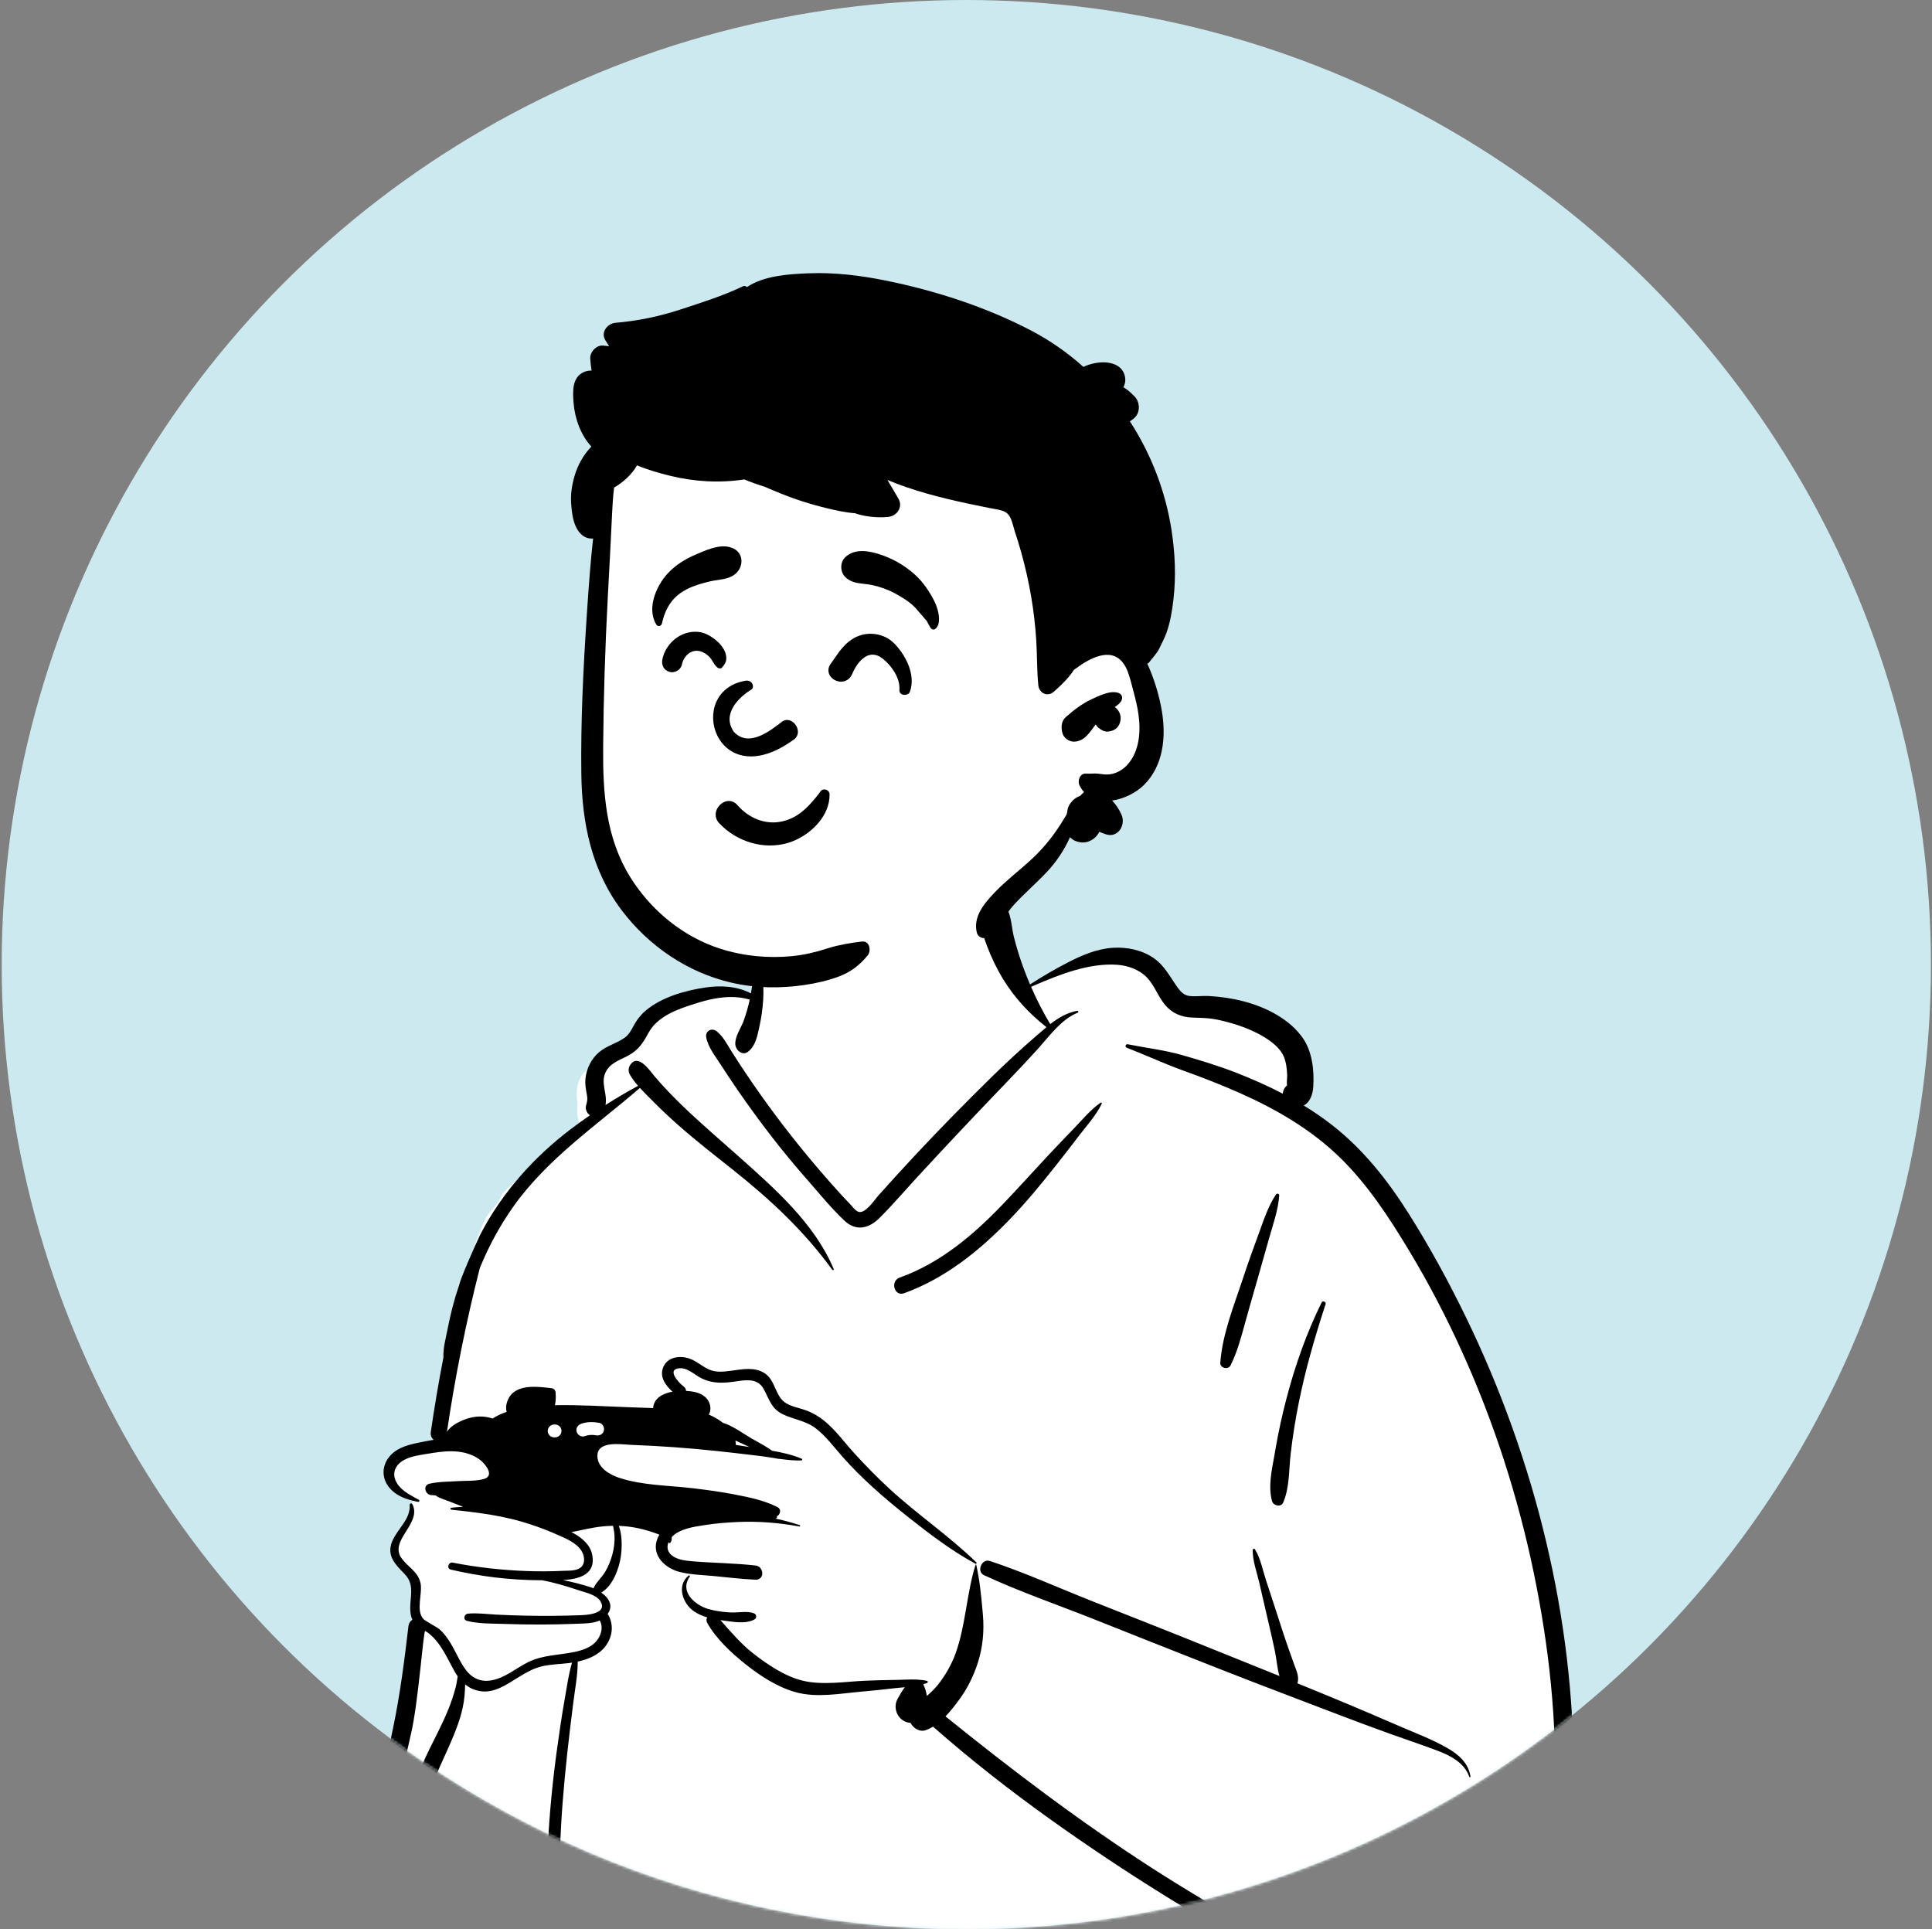 <?xml version="1.0" encoding="UTF-8"?>
<svg width="700px" height="699px" viewBox="0 0 700 699" version="1.1" xmlns="http://www.w3.org/2000/svg" xmlns:xlink="http://www.w3.org/1999/xlink">
    <rect x="0" y="0" width="700" height="699" fill="#808080" stroke="none"/>
    <title>lightmode/skills</title>
    <defs>
        <circle id="path-1" cx="349.5" cy="349.5" r="349.5"></circle>
    </defs>
    <g id="Design" stroke="none" stroke-width="1" fill="none" fill-rule="evenodd">
        <g id="1.1-Skills" transform="translate(-980, -192)">
            <g id="lightmode/skills" transform="translate(980.614, 192)">
                <mask id="mask-2" fill="white">
                    <use xlink:href="#path-1"></use>
                </mask>
                <use id="Mask" fill="#CBE9EE" xlink:href="#path-1"></use>
                <g id="Group" mask="url(#mask-2)">
                    <g transform="translate(111, 333)" id="body/Macbook">
                        <g transform="translate(238, 213.5) scale(-1, 1) translate(-238, -213.5) ">
                            <path d="M444.663,228.042 C444.663,223.328 438.145,214.961 438.134,210.691 C443.613,209.711 448.194,202.28 446.98,197.626 C444.842,195.989 439.236,192.768 436.918,191.264 C422.793,191.692 428.161,172.021 426.563,162.022 C424.953,152.239 423.758,142.009 421.403,132.171 C417.219,124.298 415.255,115.473 411.256,107.64 C409.471,105.044 406.584,102.665 405.72,99.649 C396.972,90.084 384.929,84.35 375.018,76.249 C378.864,75.016 378.607,69.823 378.359,66.488 C379.254,62.137 378.298,56.68 374.334,54.228 C372.994,49.859 367.139,48.334 363.715,51.118 C361.466,41.026 352.667,34.904 343.45,31.159 C343.458,31.13 343.465,31.101 343.474,31.071 C334.178,27.378 323.036,25.536 313.761,27.612 C318.657,-27 276.874,-29.004 255.669,-24.415 C244.823,-22.067 228.548,-14.759 224.851,-4.599 C222.764,1.137 216.774,19.636 215.922,25.536 C199.729,16.286 180.957,4.089 166.912,22.711 C164.1,25.957 160.988,28.367 156.779,29.482 C143.64,32.895 126.2,33.01 118.732,46.418 C114.268,54.725 118.283,60.199 117.083,68.509 C57.936,110.09 8.509,263.27 19.607,334.533 C22.277,360.036 35.311,405.176 67.484,399.549 C83.894,417.516 359.325,417.516 387.726,399.549 C411.104,405.67 434.859,396.194 444.663,373.779 C457.113,343.044 443.919,309.85 441.581,278.32 C440.161,270.36 438.048,264.041 436.918,255.891 C436.447,252.496 438.071,246.846 436.918,243.716 C437.462,241.678 444.663,232.755 444.663,228.042 Z" id="🎨-Background" fill="#FFFFFF"></path>
                            <path d="M314.469,9.962 C315.119,12.75 314.525,15.894 314.634,18.756 C314.738,21.491 315.06,24.211 315.535,26.905 C320.529,24.276 326.43,23.938 332.121,24.784 C339.483,25.88 348.002,28.303 353.771,33.227 C355.196,34.443 356.376,35.883 357.364,37.47 C358.55,39.375 359.307,41.527 361.187,42.892 C364.096,45.004 367.701,45.821 370.497,48.161 C373.348,50.547 375.117,54.113 375.492,57.793 C375.691,59.752 375.368,61.584 374.997,63.495 C374.664,65.214 374.828,65.919 375.28,67.574 C375.635,68.873 374.957,70.348 373.853,71.064 C376.221,72.691 378.557,74.368 380.852,76.114 C394.223,86.273 405.53,98.937 413.369,113.839 L413.558,114.209 L413.777,114.654 C415.687,118.582 420.685,130.068 421.306,132.65 C421.75,133.999 422.18,135.352 422.58,136.714 C423.636,140.324 424.531,143.978 425.273,147.663 L425.472,148.669 C426.074,151.763 427.11,155.428 426.943,158.727 C428.679,167.732 430.217,176.774 431.53,185.855 C431.702,187.044 431.228,188.011 430.494,188.652 C432.25,188.935 433.994,189.282 435.72,189.632 L436.722,189.843 L437.223,189.954 C440.817,190.765 444.363,191.947 446.717,194.968 C449.255,198.237 449.307,202.437 446.758,205.728 C444.594,208.524 441.433,209.852 438.134,210.691 C437.483,210.854 436.825,211.006 436.167,211.139 C435.725,211.233 435.434,210.627 435.853,210.394 L436.553,210.007 L437.508,209.483 C439.995,208.11 442.577,206.561 443.953,204.085 C445.821,200.724 444.343,197.613 441.137,195.907 C438.452,194.476 435.132,194.11 432.152,193.621 L430.921,193.418 C427.804,192.92 424.626,192.596 421.48,192.953 C418.728,193.267 415.941,194.206 413.717,195.888 L413.511,196.05 L413.298,196.23 C411.349,197.921 408.545,201.72 412.222,202.815 C415.033,203.647 418.457,203.441 421.411,203.602 L421.794,203.625 C424.267,203.794 426.851,203.794 429.353,204.091 C430.249,204.195 431.134,204.341 432.001,204.546 C434.486,205.134 433.631,208.443 431.442,208.676 C430.907,208.734 430.36,208.763 429.813,208.775 C428.381,209.852 426.403,210.342 424.71,211.011 C423.092,211.653 421.469,212.288 419.834,212.911 C421.242,212.975 422.65,213.091 424.052,213.266 C424.506,213.318 424.511,213.93 424.052,213.977 C420.677,214.321 417.302,214.693 413.938,215.165 C408.731,215.888 403.557,216.855 398.501,218.328 C394.805,219.41 391.154,220.697 387.613,222.201 L386.542,222.662 L386.1,222.855 C382.886,224.249 378.729,225.881 376.882,228.953 C375.916,230.555 375.492,233.031 376.854,234.564 C378.31,236.214 381.361,236.026 383.4,236.106 L383.563,236.113 C387.881,236.323 392.204,236.352 396.528,236.201 C405.588,235.88 414.655,234.89 423.552,233.148 C425.193,232.828 425.903,235.292 424.25,235.676 C413.755,238.117 403.145,239.457 392.377,239.519 L391.197,239.521 C387.003,240.324 382.889,241.521 378.81,242.872 L377.994,243.145 C375.585,243.959 371.471,244.77 370.051,247.163 C369.109,248.754 369.44,249.844 370.371,250.584 C372.012,251.883 375.503,252.127 377.202,252.191 C384.011,252.447 390.825,252.494 397.639,252.348 C401.044,252.272 404.448,252.151 407.852,251.976 C411.181,251.801 414.735,251.306 418.052,251.626 C419.479,251.765 419.956,253.863 418.408,254.254 C414.317,255.291 409.73,255.2 405.504,255.332 L405.018,255.349 C400.479,255.511 395.935,255.582 391.396,255.57 C387.5,255.555 383.605,255.476 379.713,255.332 L376.272,255.196 L375.663,255.167 C373.829,255.068 371.956,254.857 370.331,254.101 C368.829,256.618 369.952,259.991 371.89,261.983 C373.734,263.883 376.394,264.815 378.942,265.397 C379.181,265.45 379.42,265.502 379.659,265.549 C385.257,266.69 390.959,266.592 396.196,269.166 C400.601,271.333 404.634,274.945 409.568,275.801 C413.979,276.57 417.185,274.625 419.536,271.025 C419.665,270.827 419.793,270.629 419.915,270.43 C421.765,267.447 423.097,264.162 425.047,261.238 C426.042,259.747 427.166,258.314 428.539,257.149 C429.155,256.618 433.473,254.323 434.148,253.636 C437.052,250.653 434.48,244.379 435.237,240.64 C436.121,236.287 439.944,234.756 442.237,231.383 C446.595,224.964 434.642,218.951 438.216,211.932 C438.263,211.845 438.32,211.781 438.396,211.739 C438.71,211.57 439.211,211.781 439.182,212.194 C438.786,217.425 443.767,221.026 445.565,225.557 C447.613,230.713 444.343,233.836 441.003,237.278 C436.72,241.7 439.734,246.651 438.78,251.976 C438.656,252.674 438.456,253.289 438.196,253.839 C438.928,254.294 439.492,255.046 439.616,256.097 C441.085,268.564 442.663,280.991 445.241,293.285 L445.793,295.897 L446.531,299.382 C448.369,308.097 450.084,316.847 450.41,325.756 C451.433,333.275 451.84,340.857 451.233,348.426 C449.394,371.466 436.528,395.571 413.153,402.643 C407.741,404.28 402.003,404.705 396.452,403.558 C394.55,403.168 391.885,402.305 389.492,401 C389.635,402.536 389.748,404.071 389.795,405.603 C390.583,406.482 390.94,407.809 390.491,408.944 C388.584,408.316 386.852,407.322 385.292,405.962 L385.033,405.732 C384.108,402.291 383.838,398.526 383.703,394.902 L383.668,393.87 C383.632,392.868 383.61,391.884 383.574,390.923 C383.377,384.94 383.517,378.946 383.825,372.969 L384.051,368.569 C384.571,358.307 384.994,348.068 384.71,337.778 C384.384,325.935 383.371,314.144 382.103,302.365 C381.445,296.289 380.7,290.225 379.937,284.161 C379.327,279.279 378.303,274.025 378.285,268.992 C374.369,268.153 370.523,266.544 368.113,263.254 C365.558,259.764 365.181,255.302 367.45,251.725 C365.256,248.719 367.055,245.888 369.766,243.978 C365.6,241.641 363.278,235.268 362.661,230.836 C362.242,227.794 362.108,223.244 363.405,219.825 C361.544,219.89 359.682,220.082 357.82,220.402 C355.666,220.781 353.554,221.334 351.47,222.022 L350.416,222.371 C349.883,222.549 349.284,222.76 348.689,223.006 C352.454,229.239 347.618,234.89 341.415,236.504 C340.234,236.812 339.03,237.028 337.814,237.202 C335.073,237.581 332.273,237.697 329.556,237.948 C324.354,238.425 319.123,239.108 313.903,239.329 C312.756,239.381 312.018,238.845 311.668,238.099 C311.657,238.088 311.651,238.082 311.651,238.071 C311.529,237.873 311.447,237.662 311.418,237.441 C311.436,237.459 311.459,237.471 311.476,237.482 C311.226,236.084 312.064,234.383 313.903,234.179 C321.439,233.328 329.079,233.288 336.638,232.665 L337.122,232.624 C339.495,232.419 342.29,232.042 344.168,230.538 C345.914,229.14 346.07,227.322 345.372,225.68 C345.36,225.72 345.349,225.767 345.343,225.808 C345.291,226.134 344.843,226.123 344.698,225.895 C344.261,225.231 344.15,224.578 344.261,223.949 C343.737,223.344 343.103,222.808 342.417,222.394 C339.373,220.542 335.37,220.035 331.907,219.487 C328.119,218.888 324.302,218.613 320.479,218.433 C312.955,218.077 305.407,218.69 298.005,220.04 C297.696,220.094 297.569,219.662 297.872,219.563 C300.757,218.607 303.708,217.804 306.693,217.169 C306.623,217.157 306.554,217.146 306.484,217.128 C306.222,217.064 306.035,216.744 306.123,216.488 C306.134,216.446 306.152,216.406 306.17,216.371 C304.9,215.789 304.372,213.831 305.908,213.039 C310.696,210.563 316.317,209.444 321.573,208.425 C326.618,207.452 331.715,206.77 336.819,206.165 C345.448,205.151 354.858,205.175 363.161,202.448 L363.502,202.333 C366.884,201.166 370.921,198.8 371.157,194.806 C371.506,188.764 362.538,190.337 358.803,190.483 C348.579,190.873 338.367,191.584 328.189,192.679 C326.111,192.901 324.034,193.127 321.957,193.361 C318.774,193.716 315.585,194.089 312.408,194.485 C310.633,194.707 308.817,194.998 306.99,195.277 C306.42,195.417 305.861,195.516 305.303,195.569 C305.261,195.574 305.227,195.563 305.198,195.545 C302.539,195.918 299.868,196.203 297.272,196.122 C296.975,196.116 296.789,195.65 297.103,195.51 C300.455,194.089 304.185,193.25 307.926,192.591 C310.243,190.862 313.041,189.475 315.34,188.136 C318.494,186.295 322.108,183.586 325.687,182.485 C327.298,181.215 329.125,180.196 330.808,179.502 C330.325,178.751 330.15,177.707 330.237,176.828 C330.557,173.677 333.077,171.917 335.987,171.3 C336.888,171.114 337.93,170.974 339.042,170.922 C339.064,170.333 339.326,169.756 339.908,169.325 L340.08,169.195 L340.202,169.098 C342.155,167.51 346.032,163.04 341.363,162.714 C338.884,162.538 336.789,164.356 334.816,165.585 C330.72,168.143 326.757,168.27 322.079,167.635 L319.976,167.333 L319.626,167.286 C316.244,166.842 312.812,166.781 310.924,170.234 C308.898,173.927 308.189,177.294 304.103,179.328 C300.199,181.267 295.864,181.652 292.279,184.32 C288.438,187.174 285.552,191.182 282.41,194.735 C275.48,202.564 267.548,209.48 259.378,215.981 L257.925,217.134 C250.401,223.086 242.635,228.947 234.211,233.533 C234.153,233.561 234.094,233.573 234.042,233.573 C233.815,233.55 233.646,233.259 233.85,233.061 C243.69,223.49 255.2,215.73 265.308,206.416 C269.788,202.285 274.054,197.939 278.156,193.431 C281.741,189.475 284.918,185.031 289.096,181.664 C291.127,180.026 293.321,178.774 295.776,177.9 C298.069,177.078 300.641,176.671 302.754,175.412 C306.891,172.955 306.49,167.129 310.627,164.484 C314.174,162.215 318.496,163.044 322.429,163.583 L322.899,163.646 C325.448,163.983 328.084,164.269 330.517,163.261 C332.925,162.265 334.863,160.401 337.289,159.411 C340.671,158.018 345.465,158.35 347.2,162.073 C348.858,165.626 346.595,168.842 343.953,171.201 C347.554,171.854 350.715,173.595 350.982,177.149 C353.624,177.061 356.26,176.968 358.901,176.875 C368.102,176.555 377.348,175.937 386.554,176.1 C386.344,175.162 386.251,174.195 386.239,173.211 C386.234,172.663 386.257,172.116 386.298,171.556 C386.367,170.601 386.996,170.024 387.928,169.925 L390.007,169.703 L390.703,169.634 C394.598,169.265 398.954,169.188 401.922,171.766 C403.517,173.158 404.803,176.362 404.023,178.5 C405.838,179.124 407.567,179.921 409.144,180.93 C412.269,179.88 415.551,179.997 418.692,181.092 L419.066,181.226 C421.299,182.046 424.465,183.601 425.679,185.819 C422.733,165.828 418.762,146.007 413.771,126.426 C410.585,118.606 406.56,111.131 401.678,104.233 C389.382,86.85 371.668,74.896 355.76,61.154 C354.356,62.7 352.844,64.172 351.43,65.588 L350.83,66.192 C347.95,69.112 344.946,71.906 341.875,74.624 C335.457,80.304 328.702,85.546 321.995,90.872 C308.474,101.61 296.25,113.012 286.079,127.031 C285.897,127.284 285.39,127.136 285.531,126.8 C292.507,110.2 306.969,97.579 320.106,85.868 C327.014,79.71 334.084,73.701 340.727,67.252 C343.823,64.246 346.823,61.135 349.653,57.875 L350.357,57.057 C352.208,54.889 356.541,48.269 359.404,53.045 C360.004,54.044 359.978,55.322 359.404,56.322 C358.591,57.744 357.558,59.099 356.428,60.401 C360.443,62.588 364.376,64.896 368.222,67.34 C368.001,66.163 368.057,64.861 368.262,63.559 L368.329,63.146 L368.609,61.531 C369.011,59.151 369.218,56.937 367.709,54.616 C365.823,51.711 362.265,50.805 359.432,49.127 C356.167,47.193 354.462,44.605 352.714,41.321 C349.366,35.034 341.803,32.512 335.303,30.49 L334.485,30.236 C328.479,28.372 321.981,27.375 315.976,29.166 C316.539,31.791 317.276,34.378 318.198,36.899 C319.178,39.582 321.418,42.565 321.189,45.463 C321.03,47.469 318.627,49.613 316.633,48.08 C313.808,45.911 313.244,42.378 312.487,39.012 C311.755,35.757 311.287,32.422 311.088,29.092 C310.897,25.882 311.047,22.675 311.442,19.487 L311.745,17.146 L311.819,16.602 C312.149,14.235 312.64,11.752 313.969,9.896 C314.098,9.718 314.411,9.714 314.469,9.962 Z M232.519,-3.345 C232.562,-3.156 232.592,-2.969 232.618,-2.782 C232.813,-1.984 232.885,-1.217 232.862,-0.446 C232.873,-0.168 232.853,0.11 232.801,0.386 C232.697,1.293 232.479,2.224 232.184,3.242 C231.556,5.407 230.836,7.546 230.033,9.653 C228.444,13.82 226.569,17.796 224.25,21.607 C220.062,28.491 214.739,34.205 208.462,39.144 C209.653,40.128 210.818,41.151 211.984,42.156 C217.624,47.015 223.111,52.093 228.425,57.306 C237.863,66.564 247.111,75.994 256.142,85.65 C260.597,90.413 264.969,95.237 269.317,100.094 L269.459,100.258 L269.613,100.442 C271.157,102.311 274.244,106.769 276.546,106.052 C277.709,105.69 278.933,103.954 279.726,103.125 L281.186,101.601 C281.671,101.092 282.153,100.58 282.627,100.06 C291.121,90.744 299.158,81.07 306.704,70.959 C310.386,66.026 313.946,61 317.376,55.886 C319.139,53.257 320.87,50.605 322.565,47.93 C324.205,45.344 325.531,42.564 327.948,40.634 C329.722,39.217 332.179,40.516 331.732,42.838 C331.028,46.496 328.499,49.589 326.508,52.681 C324.508,55.788 322.461,58.864 320.368,61.908 C316.339,67.768 312.136,73.505 307.783,79.126 C304.034,83.968 300.123,88.684 296.106,93.306 L295.007,94.564 C290.687,99.495 286.446,104.73 281.671,109.23 C277.396,113.261 272.727,112.086 268.832,108.169 C263.906,103.217 259.333,97.861 254.593,92.729 C245.122,82.471 235.552,72.292 225.883,62.221 L222.705,58.907 C218.999,55.034 215.308,51.137 211.713,47.169 L211.249,46.652 C207.15,42.035 202.982,36.252 197.154,33.905 C196.733,33.736 196.887,33.137 197.343,33.221 C201.073,33.911 204.187,35.793 207.085,38.041 C209.69,33.726 212.014,29.177 214.04,24.525 L212.74,23.96 C203.439,19.937 192.956,15.88 182.97,16.532 C178.946,16.794 174.652,18.321 171.873,21.345 C169.357,24.085 168.101,27.779 165.791,30.697 C163.147,34.039 159.697,35.543 155.464,35.679 L153.405,35.742 C151.038,35.818 148.767,35.943 146.366,36.464 C139.859,37.876 132.999,40.167 127.542,44.08 C125.562,45.499 123.518,47.451 122.561,49.601 C121.612,51.731 121.339,54.224 121.247,56.523 C121.202,57.644 121.537,59.124 121.257,60.197 C121.289,60.074 121.304,60.139 121.308,60.267 C122.18,60.956 122.774,62.101 122.839,63.241 C128.278,60.403 133.909,57.916 139.65,55.673 C146.042,53.177 152.632,51.177 159.223,49.282 C165.674,47.429 172.426,46.663 179.003,45.342 C179.84,45.173 180.131,46.305 179.351,46.606 C172.439,49.263 165.751,52.414 158.781,54.914 C151.815,57.413 144.901,60.119 138.137,63.126 C125.063,68.94 112.434,76.338 102.133,86.376 C92.073,96.18 84.313,108.09 77.097,120.065 C69.829,132.124 63.342,144.622 57.561,157.461 C46.124,182.859 37.548,209.563 31.902,236.84 C26.407,263.384 23.337,290.875 24.359,318.006 C24.844,330.892 26.417,343.787 30.073,356.18 C31.82,362.101 34.007,367.886 36.77,373.409 C39.684,379.232 43.609,384.419 46.27,390.341 C46.488,390.828 46.572,391.296 46.56,391.731 C57.907,401.573 75.668,394.94 87.949,389.064 C116.206,375.538 143.94,360.736 170.3,343.749 C196.317,326.983 220.973,308.272 245.046,288.85 C243.184,286.928 241.542,284.773 240.1,282.821 C237.121,278.79 234.88,274.223 233.338,269.457 C231.534,263.876 230.975,257.905 231.488,252.075 L231.633,250.426 C232.124,244.92 232.69,239.332 233.897,233.951 C233.908,233.882 233.961,233.852 234.019,233.852 C234.077,233.852 234.135,233.888 234.159,233.951 C237.411,244.374 237.673,255.575 241.327,265.863 C242.799,269.999 245.08,273.996 247.816,277.427 C248.997,278.912 250.382,280.2 251.796,281.458 C251.889,280.817 252.017,280.182 252.209,279.559 L252.361,279.065 C252.551,278.466 252.785,277.8 253.111,277.211 C252.651,277.077 252.204,276.932 251.761,276.768 C251.412,276.64 251.336,276.075 251.761,275.982 C252.919,275.714 254.112,275.58 255.328,275.522 C255.52,275.493 255.706,275.487 255.892,275.499 C258.168,275.428 260.484,275.592 262.678,275.627 C266.478,275.685 270.266,275.754 274.059,275.924 C281.322,276.238 289.521,277.631 296.667,275.941 C303.161,274.403 309.562,270.069 314.77,265.991 C319.32,262.427 322.83,258.191 326.606,253.968 C326.334,254.011 326.065,254.051 325.797,254.088 L323.362,254.422 C320.288,254.833 316.64,255.155 314.2,253.677 C313.268,253.112 313.537,251.83 314.485,251.48 C316.975,250.566 320.066,251.323 322.718,251.195 C324.802,251.096 326.909,250.875 328.963,250.444 C329.638,250.304 330.307,250.141 330.97,249.949 C335.835,248.545 341.55,243.605 337.686,238.21 C337.54,238.007 337.703,237.82 337.9,237.785 C337.988,237.768 338.081,237.785 338.157,237.849 C342.556,241.495 340.269,248.031 336.108,250.834 C334.677,251.801 333.06,252.477 331.384,252.972 C331.704,253.56 331.761,254.283 331.377,254.969 C328.119,260.784 322.603,265.892 317.435,269.999 C312.128,274.216 306.007,278.195 299.425,280.06 C291.825,282.203 283.475,280.59 275.765,279.908 C271.586,279.541 267.42,279.104 263.248,278.62 C262.13,278.493 260.973,278.394 259.797,278.283 C260.903,279.74 261.782,281.417 262.358,282.425 C264.232,285.698 262.503,290.01 258.872,291.011 C258.493,291.116 258.103,291.175 257.72,291.186 C256.742,293.149 254.414,294.594 252.261,293.854 C251.325,293.534 250.422,293.097 249.556,292.573 C236.014,304.48 221.758,315.652 207.094,326.127 C179.902,345.549 151.399,363.287 121.845,378.882 C115.188,382.394 108.48,385.813 101.715,389.098 L95.893,391.907 C89.448,395.012 82.852,398.1 76.008,400.027 C74.674,400.403 73.276,400.706 71.845,400.939 C71.826,401.067 71.822,401.19 71.83,401.307 C70.543,401.479 69.42,401.505 68.461,401.386 L68.243,401.356 C59.854,401.943 50.88,399.893 45.483,393.758 C44.583,394.39 43.272,394.46 42.114,393.551 C36.293,388.979 32.823,382.017 29.778,375.371 C26.691,368.63 24.271,361.604 22.492,354.406 C18.94,340.03 17.531,325.201 17.457,310.413 C17.189,253.43 31.444,195.946 56.206,144.788 C62.486,131.813 69.408,119.081 77.093,106.884 C84.756,94.721 93.655,83.417 105.052,74.546 C108.329,71.996 111.739,69.664 115.255,67.515 C112.895,66.344 111.958,63.366 111.792,60.72 C111.426,54.844 112.125,48.074 115.562,43.116 C120.383,36.161 129.013,31.872 137.016,29.787 C141.193,28.698 145.514,28.064 149.823,27.85 C152.045,27.738 154.354,28.104 156.548,27.864 C158.485,27.653 159.683,26.496 160.796,24.975 C163.649,21.077 165.507,16.987 169.599,14.129 C173.799,11.197 179.24,10.075 184.298,10.379 C190.191,10.734 195.568,13.059 200.758,15.729 C205.442,18.14 209.989,20.81 214.42,23.659 C215.233,21.753 215.998,19.833 216.71,17.907 C218.09,14.172 219.29,10.318 220.264,6.457 C221.252,2.541 221.108,-2.629 224.09,-5.573 C226.684,-8.132 231.679,-7.128 232.519,-3.345 Z M433.556,257.902 L433.535,257.907 C427.502,261.486 424.617,270.43 421.777,274.339 C422.009,275.65 422.172,276.984 422.492,278.224 C423.226,281.074 424.186,283.899 425.298,286.613 C427.253,291.408 429.703,295.975 431.966,300.623 C433.788,304.361 435.572,308.168 436.961,312.103 C436.81,312.254 436.671,312.433 436.553,312.655 C435.047,315.478 433.868,314.923 431.089,314.307 L431.088,314.301 C429.498,309.431 427.206,304.859 425.146,300.186 L424.645,299.045 L424.15,297.904 C422.429,293.905 420.858,289.869 419.943,285.582 C419.362,282.85 419.123,280.042 419.089,277.252 C417.582,278.493 415.771,279.384 413.491,279.727 C408.61,280.465 404.19,277.405 400.213,274.95 L399.316,274.401 C396.827,272.885 394.359,271.484 391.488,270.768 C388.23,269.953 384.86,269.953 381.55,269.539 C381.154,269.486 380.753,269.434 380.351,269.37 C381.642,273.652 382.242,278.301 383.01,282.588 C384.081,288.6 384.954,294.664 385.792,300.711 C387.421,312.432 388.556,324.245 389.132,336.065 C389.689,347.51 389.408,358.911 388.995,370.352 L388.788,375.931 C388.623,380.474 388.487,385.022 388.567,389.565 C388.788,389.582 389.009,389.618 389.231,389.67 C391.524,390.206 393.088,392.547 395.184,393.591 C399.606,395.793 404.948,395.764 409.656,394.651 C420.363,392.11 429.266,384.631 435.131,375.491 C442.173,364.528 444.757,351.624 444.675,338.715 C444.578,324.187 442.227,310.296 438.956,296.27 L438.745,295.375 C435.992,283.69 434.267,258.013 433.556,257.902 Z M133.734,228.588 C133.795,232.496 132.208,236.676 131.335,240.473 C130.396,244.564 129.459,248.655 128.51,252.745 L127.655,256.408 C126.944,259.461 126.243,262.517 125.615,265.589 C125.098,268.114 124.881,271.442 124.035,274.226 C134.106,270.148 144.193,266.112 154.262,262.048 C166.669,257.038 179.133,252.168 191.568,247.24 C203.957,242.335 216.276,236.754 228.916,232.56 C231.924,231.558 233.961,236.364 231.08,237.697 C218.243,243.657 204.661,248.323 191.51,253.543 L172.487,261.103 C155.048,268.03 137.597,274.924 120.058,281.58 C108.111,286.113 96.211,290.779 84.189,295.083 C78.457,297.134 72.674,299.074 66.971,301.2 C62.193,302.983 57.026,305.628 55.257,310.765 C55.164,311.033 54.797,310.923 54.838,310.649 C55.554,305.674 59.243,302.563 63.403,300.21 C68.925,297.078 74.99,294.799 80.818,292.288 L81.611,291.944 C93.513,286.748 105.511,281.762 117.544,276.859 C117.425,276.568 117.354,276.256 117.349,275.929 L117.315,275.939 C117.096,273.712 118.116,271.726 118.85,269.654 L120.955,263.71 C122.357,259.752 123.615,255.745 124.911,251.751 C126.266,247.576 127.634,243.406 129,239.235 C130.157,235.702 130.934,231.491 132.913,228.333 C133.152,227.952 133.81,228.166 133.734,228.588 Z M365.501,219.802 L365.351,220.561 C365.176,221.448 365.012,222.342 364.971,223.239 C364.854,225.587 365.122,227.934 365.745,230.201 C366.356,232.443 367.211,234.61 368.428,236.597 C369.58,238.466 371.25,239.935 372.315,241.851 C372.425,242.055 372.495,242.258 372.524,242.457 C372.931,242.288 373.333,242.137 373.723,242.014 C376.97,240.983 380.287,240.121 383.65,239.475 L383.117,239.438 L382.772,239.411 C377.152,238.935 371.85,237.094 372.996,230.526 C373.644,226.813 376.555,224.324 379.675,222.559 L380.066,222.342 C380.234,222.248 380.409,222.155 380.577,222.074 C377.755,221.596 375.707,221.008 372.245,220.426 C369.998,220.047 367.746,219.837 365.501,219.802 Z M108.769,138.898 C114.295,150.075 118.452,161.958 121.588,174.015 C123.103,179.838 124.388,185.717 125.421,191.644 L125.76,193.623 L125.953,194.697 C126.918,199.98 128.144,205.703 126.727,210.858 C126.264,212.542 123.471,213.208 122.689,211.387 C120.33,205.887 120.661,199.566 119.978,193.682 C119.259,187.507 118.278,181.361 117.056,175.266 C114.709,163.554 111.415,152.117 107.742,140.765 L107.333,139.504 C107.021,138.664 108.379,138.11 108.769,138.898 Z M321.165,188.898 C319.518,189.673 317.871,190.384 316.416,191.094 C316.306,191.153 316.19,191.205 316.073,191.264 C317.72,190.984 319.372,190.722 321.025,190.477 C321.008,189.941 321.061,189.411 321.165,188.898 Z M385.602,183.3 C385.354,183.381 385.136,183.511 384.945,183.689 L384.853,183.782 C384.626,183.994 384.465,184.244 384.372,184.532 C384.226,184.81 384.159,185.11 384.171,185.43 L384.254,186.049 C384.365,186.444 384.564,186.786 384.853,187.078 L385.324,187.442 C385.641,187.626 385.981,187.73 386.342,187.755 L386.498,187.76 L386.97,187.761 C387.239,187.751 387.492,187.685 387.73,187.559 C387.978,187.479 388.196,187.349 388.387,187.171 L388.479,187.078 C388.707,186.866 388.867,186.616 388.96,186.328 C389.086,186.09 389.152,185.836 389.161,185.566 L389.161,185.43 L389.078,184.81 C388.981,184.465 388.816,184.159 388.583,183.894 L388.479,183.782 L388.008,183.418 C387.691,183.234 387.351,183.129 386.99,183.105 L386.834,183.1 L386.498,183.1 C386.178,183.088 385.879,183.155 385.602,183.3 Z M370.461,182.512 C369.224,182.739 368.523,184.24 368.836,185.378 C369.182,186.638 370.377,187.198 371.579,187.026 L371.699,187.006 C373.106,186.747 374.484,186.847 375.824,187.342 C377.003,187.777 378.375,186.854 378.687,185.714 C379.045,184.413 378.246,183.285 377.062,182.848 C374.938,182.063 372.659,182.107 370.461,182.512 Z M125.297,99.76 C128.113,103.891 129.871,109.382 131.605,114.102 L131.778,114.572 C133.622,119.533 135.4,124.532 137.059,129.559 C140.369,139.593 144.683,150.094 145.481,160.693 C145.628,162.65 142.637,163.434 141.77,161.7 C139.279,156.715 137.94,151.519 136.466,146.175 C135.06,141.078 133.595,135.999 132.13,130.919 C130.665,125.843 129.248,120.751 127.806,115.667 C126.403,110.722 124.449,105.224 124.128,100.077 C124.086,99.408 124.974,99.285 125.297,99.76 Z M188.847,66.506 C192.605,69.117 195.684,72.937 198.864,76.204 C202.091,79.518 205.275,82.864 208.429,86.248 C213.699,91.905 218.874,97.654 224.219,103.242 C234.87,114.377 246.919,124.624 261.619,129.857 C265.177,131.124 263.618,136.838 260.053,135.545 C245.017,130.088 232.561,119.998 221.574,108.583 C215.884,102.671 210.662,96.354 205.571,89.925 C203.189,86.916 200.824,83.898 198.493,80.851 L197.099,79.019 C194.168,75.147 190.581,71.288 188.437,66.917 C188.316,66.671 188.58,66.321 188.847,66.506 Z" id="🖍-Ink" fill="#000000"></path>
                        </g>
                    </g>
                </g>
                <g id="Group" mask="url(#mask-2)">
                    <g transform="translate(178, 61)" id="head/Short-4">
                        <g transform="translate(137.5, 165.5) scale(-1, 1) translate(-137.5, -165.5) ">
                            <path d="M235.773,177.469 C234.521,166.427 236.141,143.347 236.249,141.945 C236.935,133.08 232.799,98.075 224.979,101.3 C211.862,90.874 194.39,88.571 178.053,87.471 C144.118,85.187 108.018,90.432 81.814,113.362 C68.856,125.271 56.24,142.591 57.254,160.625 C45.48,177.719 28.882,201.167 43.552,221.152 C48.538,227.536 56.463,229.914 62.727,234.75 C75.327,244.954 83.232,259.598 95.951,269.742 C129.649,300.147 186.868,306.498 219.977,271.916 C245.578,246.869 241.439,209.399 236.935,177.469 C233.908,156.002 238.214,199.011 235.773,177.469 Z" id="🎨-Background" fill="#FFFFFF"></path>
                            <path d="M132.721,40.645 C141.797,38.806 151.116,37.662 160.384,38.007 L161.098,38.035 C168.072,38.314 176.903,38.933 182.986,43.005 C183.336,42.652 183.899,42.471 184.409,42.716 C191.638,46.181 199.59,48.686 207.201,51.175 C214.778,53.652 222.638,55.287 230.58,55.946 C233.567,56.194 236.124,59.434 234.233,62.339 C233.783,63.031 233.344,63.731 232.908,64.432 C233.638,64.355 234.368,64.277 235.098,64.202 C237.501,63.96 239.902,66.535 239.759,68.884 C239.67,70.361 239.512,71.821 239.277,73.264 C240.192,73.244 241.102,73.382 241.981,73.755 C246.432,75.643 246.122,80.966 245.789,85.016 C245.327,90.637 243.234,96.59 239.347,100.797 C242.249,103.824 244.303,107.438 245.529,111.732 C246.418,114.866 246.913,118.206 246.669,121.469 L246.591,122.446 C246.289,125.987 245.688,129.908 243.151,132.456 C241.849,133.769 240.244,134.248 238.715,134.096 C239.64,142.257 240.233,150.465 240.791,158.644 L241.052,162.553 C242.297,181.455 243.233,200.481 242.988,219.415 C242.761,237.109 239.279,254.283 228.471,268.65 C218.627,281.732 204.494,291.376 188.506,295.042 C179.89,297.021 171.093,297.162 162.372,295.901 C158.145,295.288 153.89,294.348 149.877,292.865 C145.436,291.219 142.244,288.796 139.256,285.165 C137.842,283.443 138.523,279.777 141.337,280.121 C145.594,280.639 149.48,281.264 153.56,282.528 L154.145,282.713 C158.209,284.021 162.419,284.996 166.668,285.41 C175.372,286.257 184.209,285.404 192.547,282.754 C206.122,278.434 217.814,268.808 225.308,256.712 C234.203,242.374 235.209,226.099 235.081,209.613 C234.943,191.523 234.357,173.422 233.401,155.351 L233.238,152.339 C232.732,143.039 232.244,133.734 231.814,124.429 C231.68,121.51 231.477,118.568 231.11,115.654 C227.756,113.681 224.75,110.961 222.791,107.604 C218.855,109.239 214.715,110.418 210.906,111.358 C202.084,113.537 192.925,114.065 183.945,112.701 C181.523,113.706 179.053,114.589 176.545,115.349 C175.867,115.651 175.189,115.948 174.512,116.238 C168.465,118.836 162.331,121.037 155.948,122.648 L154.38,123.041 C151.02,123.872 147.372,124.691 143.797,124.948 C143.209,125.176 142.576,125.368 141.883,125.538 C138.628,126.332 135.249,126.583 131.913,126.303 C128.662,126.028 126.313,122.73 128.104,119.642 C129.412,117.388 130.733,115.141 132.064,112.899 C127.43,114.837 122.645,116.448 117.82,117.814 C112.948,119.192 108.006,120.354 103.058,121.422 C100.412,121.988 97.756,122.49 95.116,123.057 C93.227,123.46 90.326,123.67 88.784,124.919 C87.081,126.291 86.599,129.49 85.953,131.463 C85.104,134.026 84.308,136.6 83.581,139.204 C82.134,144.4 80.948,149.671 80.029,154.995 C79.11,160.325 78.494,165.707 78.151,171.107 C77.808,176.501 77.959,181.93 77.407,187.301 C77.11,190.15 74.064,191.615 71.814,189.625 C71.55,189.391 71.284,189.155 71.021,188.916 L70.628,188.556 C68.703,186.805 66.837,184.948 65.297,182.859 C65.017,182.473 64.75,182.07 64.5,181.662 C64.459,181.662 64.424,181.65 64.384,181.621 L63.957,181.298 C59.255,177.784 51.399,173.203 46.814,179.041 C45.353,180.901 44.605,183.269 43.984,185.553 L42.895,189.643 C42.19,192.312 41.527,194.996 41.139,197.727 C40.261,203.845 40.703,210.897 44.895,215.801 C46.57,217.762 48.878,219.164 51.453,219.531 C52.89,219.73 54.308,219.485 55.733,219.304 C57.18,219.123 58.575,219.415 60.023,219.274 C62.326,219.047 63.331,221.814 62.471,223.553 C62.006,224.488 61.459,225.293 60.837,225.976 C61.337,226.408 61.814,226.875 62.273,227.366 C63.634,227.803 64.854,228.743 65.767,229.987 C66.506,230.991 66.889,232.082 66.953,233.232 C67.034,233.519 67.104,233.81 67.169,234.108 L68.416,236.141 C68.69,236.587 68.964,237.027 69.238,237.459 C72.412,242.479 75.936,246.729 80.314,250.734 C84.529,254.587 89.104,258.037 93.064,262.17 L93.53,262.661 C97.222,266.567 101.113,271.295 99.669,276.975 C99.297,278.434 97.267,279.485 95.942,278.498 C91.68,275.323 89.534,270.29 85.919,266.438 C82.197,262.468 78.075,258.901 74.343,254.943 C70.813,251.207 68.028,246.975 65.93,242.316 C65.092,243.244 63.872,243.904 62.18,244.161 C59.273,244.599 56.563,242.888 55.297,240.36 C54.482,240.722 53.651,241.049 52.813,241.306 C48.406,242.66 45.634,237.739 47.297,234.102 C48.185,232.152 49.296,230.46 50.674,229.035 C46.366,228.44 41.982,226.204 39.151,223.413 C32.047,216.402 31.07,205.865 32.669,196.496 C33.517,191.528 34.982,186.501 36.884,181.837 C37.215,181.026 37.57,180.208 37.959,179.403 C37.744,179.397 37.523,179.303 37.383,179.122 C36.098,177.359 34.535,175.918 33.581,173.944 C32.703,172.135 31.727,170.302 31.034,168.416 C29.61,164.557 28.913,160.202 28.448,156.122 C27.488,147.768 27.86,139.467 29.134,131.165 C31.302,117.026 36.539,103.496 44.255,91.623 C43.835,91.401 43.432,91.134 43.057,90.817 L42.872,90.655 L42.57,90.382 C40.369,88.381 40.559,84.632 42.57,82.605 L43.206,81.966 C44.01,81.163 44.704,80.528 46.003,79.654 C46.195,79.525 46.391,79.403 46.59,79.29 C45.909,78.028 45.673,76.552 46.147,74.924 C47.798,69.252 55.926,69.453 61.078,71.926 C66.777,66.819 73.097,62.385 79.947,58.795 C96.262,50.248 114.709,44.288 132.721,40.645 Z M48.39,190.033 C51.436,189.035 55.483,191.131 58.221,192.392 C61.692,193.991 64.646,196.355 67.506,198.854 C68.93,200.103 69.186,202.146 68.832,203.892 C68.796,204.067 68.762,204.248 68.721,204.429 C68.343,206.291 66.273,207.757 64.441,207.704 C60.61,207.599 58.785,204.277 56.616,201.463 C56.361,201.919 56.041,202.339 55.645,202.654 L55.378,202.864 C54.478,203.553 53.485,204.103 52.296,204.05 C51.453,204.009 50.646,203.793 49.901,203.402 C48.04,202.415 47.221,199.998 47.726,198.031 C48.04,196.793 48.761,195.824 49.703,195.153 L49.352,194.912 C48.601,194.387 47.916,193.833 47.382,193.017 L47.261,192.824 L47.308,192.824 C46.726,191.82 47.105,190.453 48.39,190.033 Z" id="🖍-Ink" fill="#000000"></path>
                        </g>
                    </g>
                </g>
                <g id="Group" mask="url(#mask-2)">
                    <g transform="translate(203, 166)" id="face/Smile-Big">
                        <g transform="translate(84, 85) scale(-1, 1) translate(-84, -85) ">
                            <path d="M99.429,139.341 C95.147,140.579 90.55,140.69 86.185,139.411 C82.226,138.252 78.161,135.7 75.247,132.323 C72.658,129.323 70.982,125.677 71.048,121.786 C71.055,121.341 71.214,120.97 71.459,120.682 C71.723,120.372 72.091,120.159 72.486,120.067 C72.891,119.972 73.32,120.006 73.686,120.171 C74.016,120.321 74.3,120.576 74.477,120.948 C74.924,121.535 75.371,122.113 75.818,122.676 C79.419,127.113 82.906,130.43 88.32,131.619 C91.258,132.265 94.192,131.978 96.884,130.994 C99.766,129.939 102.37,128.086 104.412,125.714 C105.334,124.642 106.423,124.204 107.488,124.197 C108.695,124.189 109.888,124.748 110.787,125.643 C111.67,126.522 112.261,127.717 112.315,128.967 C112.362,130.064 112.004,131.21 111.05,132.233 C107.907,135.6 103.835,138.068 99.429,139.341 Z M99.297,83.763 C103.687,86.426 110.375,92.636 105.653,99.238 C100.094,105.059 92.091,98.385 88.147,95.366 C84.49,93.026 80.382,99.044 83.774,101.775 C112.273,122.834 123.838,84.459 101.517,80.631 C99.06,80.209 98.147,82.939 99.297,83.763 Z M58.233,72.044 C56.822,71.144 55.163,70.834 53.323,71.67 C51.886,72.322 49.365,74.497 47.61,77.356 C46.41,79.312 45.559,81.607 45.736,83.997 C45.777,84.552 45.572,84.961 45.248,85.264 C44.992,85.503 44.622,85.678 44.187,85.733 C43.819,85.78 43.406,85.738 43.07,85.633 C42.432,85.434 42.094,85.021 41.967,84.684 C40.738,81.428 41.268,77.794 42.644,74.516 C44.502,70.092 47.877,66.386 50.087,65.191 C53.87,63.146 58.333,63.052 62.122,65.135 C65.346,66.909 67.363,69.772 69.368,72.69 C69.795,73.31 70.218,73.926 70.655,74.531 C71.532,75.744 71.619,76.946 71.279,77.977 C70.903,79.119 69.945,80.083 68.746,80.588 C67.638,81.054 66.352,81.119 65.214,80.64 C64.252,80.236 63.37,79.447 62.812,78.108 C61.872,75.854 60.305,73.367 58.233,72.044 L58.233,72.044 Z M129.889,77.06 C128.923,77.562 128.167,77.714 127.095,77.393 C126.503,77.215 125.917,76.875 125.458,76.417 C125.004,75.963 124.676,75.399 124.548,74.773 C124.235,73.229 123.388,71.783 122.181,70.84 C121.15,70.034 119.848,69.607 118.404,69.848 C116.846,70.108 115.361,71.105 114.339,72.281 C113.997,72.675 113.729,73.122 113.46,73.565 C112.956,74.395 112.466,75.167 111.772,75.777 C111.508,76.009 111.111,76.169 110.727,76.169 C110.571,76.169 110.412,76.144 110.261,76.097 C108.71,74.543 108.412,73.365 108.462,72.196 C108.515,70.97 108.999,69.729 109.781,68.571 C111.617,65.854 115.102,63.627 117.454,63.122 C120.674,62.432 123.873,63.261 126.438,65.056 C129.076,66.904 131.032,69.772 131.641,73.004 C131.788,73.783 131.726,74.623 131.428,75.352 C131.138,76.064 130.632,76.673 129.889,77.06 Z M65.336,43.082 C63.404,44.961 61.116,45.252 58.802,45.511 C57.516,45.657 56.489,45.774 55.479,46.001 C52.702,46.627 49.958,47.569 47.454,48.926 C44.836,50.344 41.984,52.055 39.932,54.246 C39.444,54.768 38.984,55.315 38.523,55.864 C38.103,56.364 37.699,56.845 37.272,57.309 C36.782,57.842 36.317,58.401 35.855,58.959 C35.569,59.429 35.512,59.545 35.455,59.665 C35.368,59.846 35.267,60.048 35.152,60.266 C34.994,60.563 34.81,60.889 34.616,61.184 C34.294,61.724 34.121,61.872 33.972,61.939 C33.725,62.049 33.49,62.103 33.262,62.074 C33.048,62.046 32.847,61.944 32.648,61.776 C31.656,60.939 31.363,59.566 31.393,58.108 C31.439,55.896 32.256,53.447 33.01,51.941 C34.762,48.443 37.192,44.806 40.114,42.195 C43.449,39.214 47.097,36.958 51.287,35.403 C53.891,34.436 56.906,33.549 59.743,33.661 C61.784,33.742 63.734,34.348 65.344,35.861 C66.332,36.789 66.807,38.111 66.807,39.431 C66.807,40.777 66.314,42.131 65.336,43.082 Z M133.82,60.293 C133.698,60.495 133.527,60.633 133.338,60.716 C133.14,60.804 132.918,60.829 132.705,60.793 C132.494,60.757 132.293,60.662 132.133,60.515 C131.98,60.375 131.864,60.189 131.811,59.961 C130.528,54.336 128.036,50.15 122.718,47.451 C120.102,46.124 117.094,45.28 114.246,44.607 C113.418,44.412 112.544,44.285 111.663,44.157 C108.903,43.755 106.123,43.294 104.324,41.067 C103.24,39.726 102.785,38.011 103.042,36.442 C103.284,34.965 104.149,33.611 105.721,32.799 C109.635,30.779 114.498,32.761 118.45,34.449 C118.743,34.575 119.031,34.697 119.313,34.816 C123.178,36.444 126.703,38.594 129.6,41.667 C131.9,44.106 134.03,47.711 134.888,51.419 C135.601,54.505 135.434,57.654 133.82,60.293 Z" id="🖍-Ink" fill="#000000"></path>
                        </g>
                    </g>
                </g>
            </g>
        </g>
    </g>
</svg>